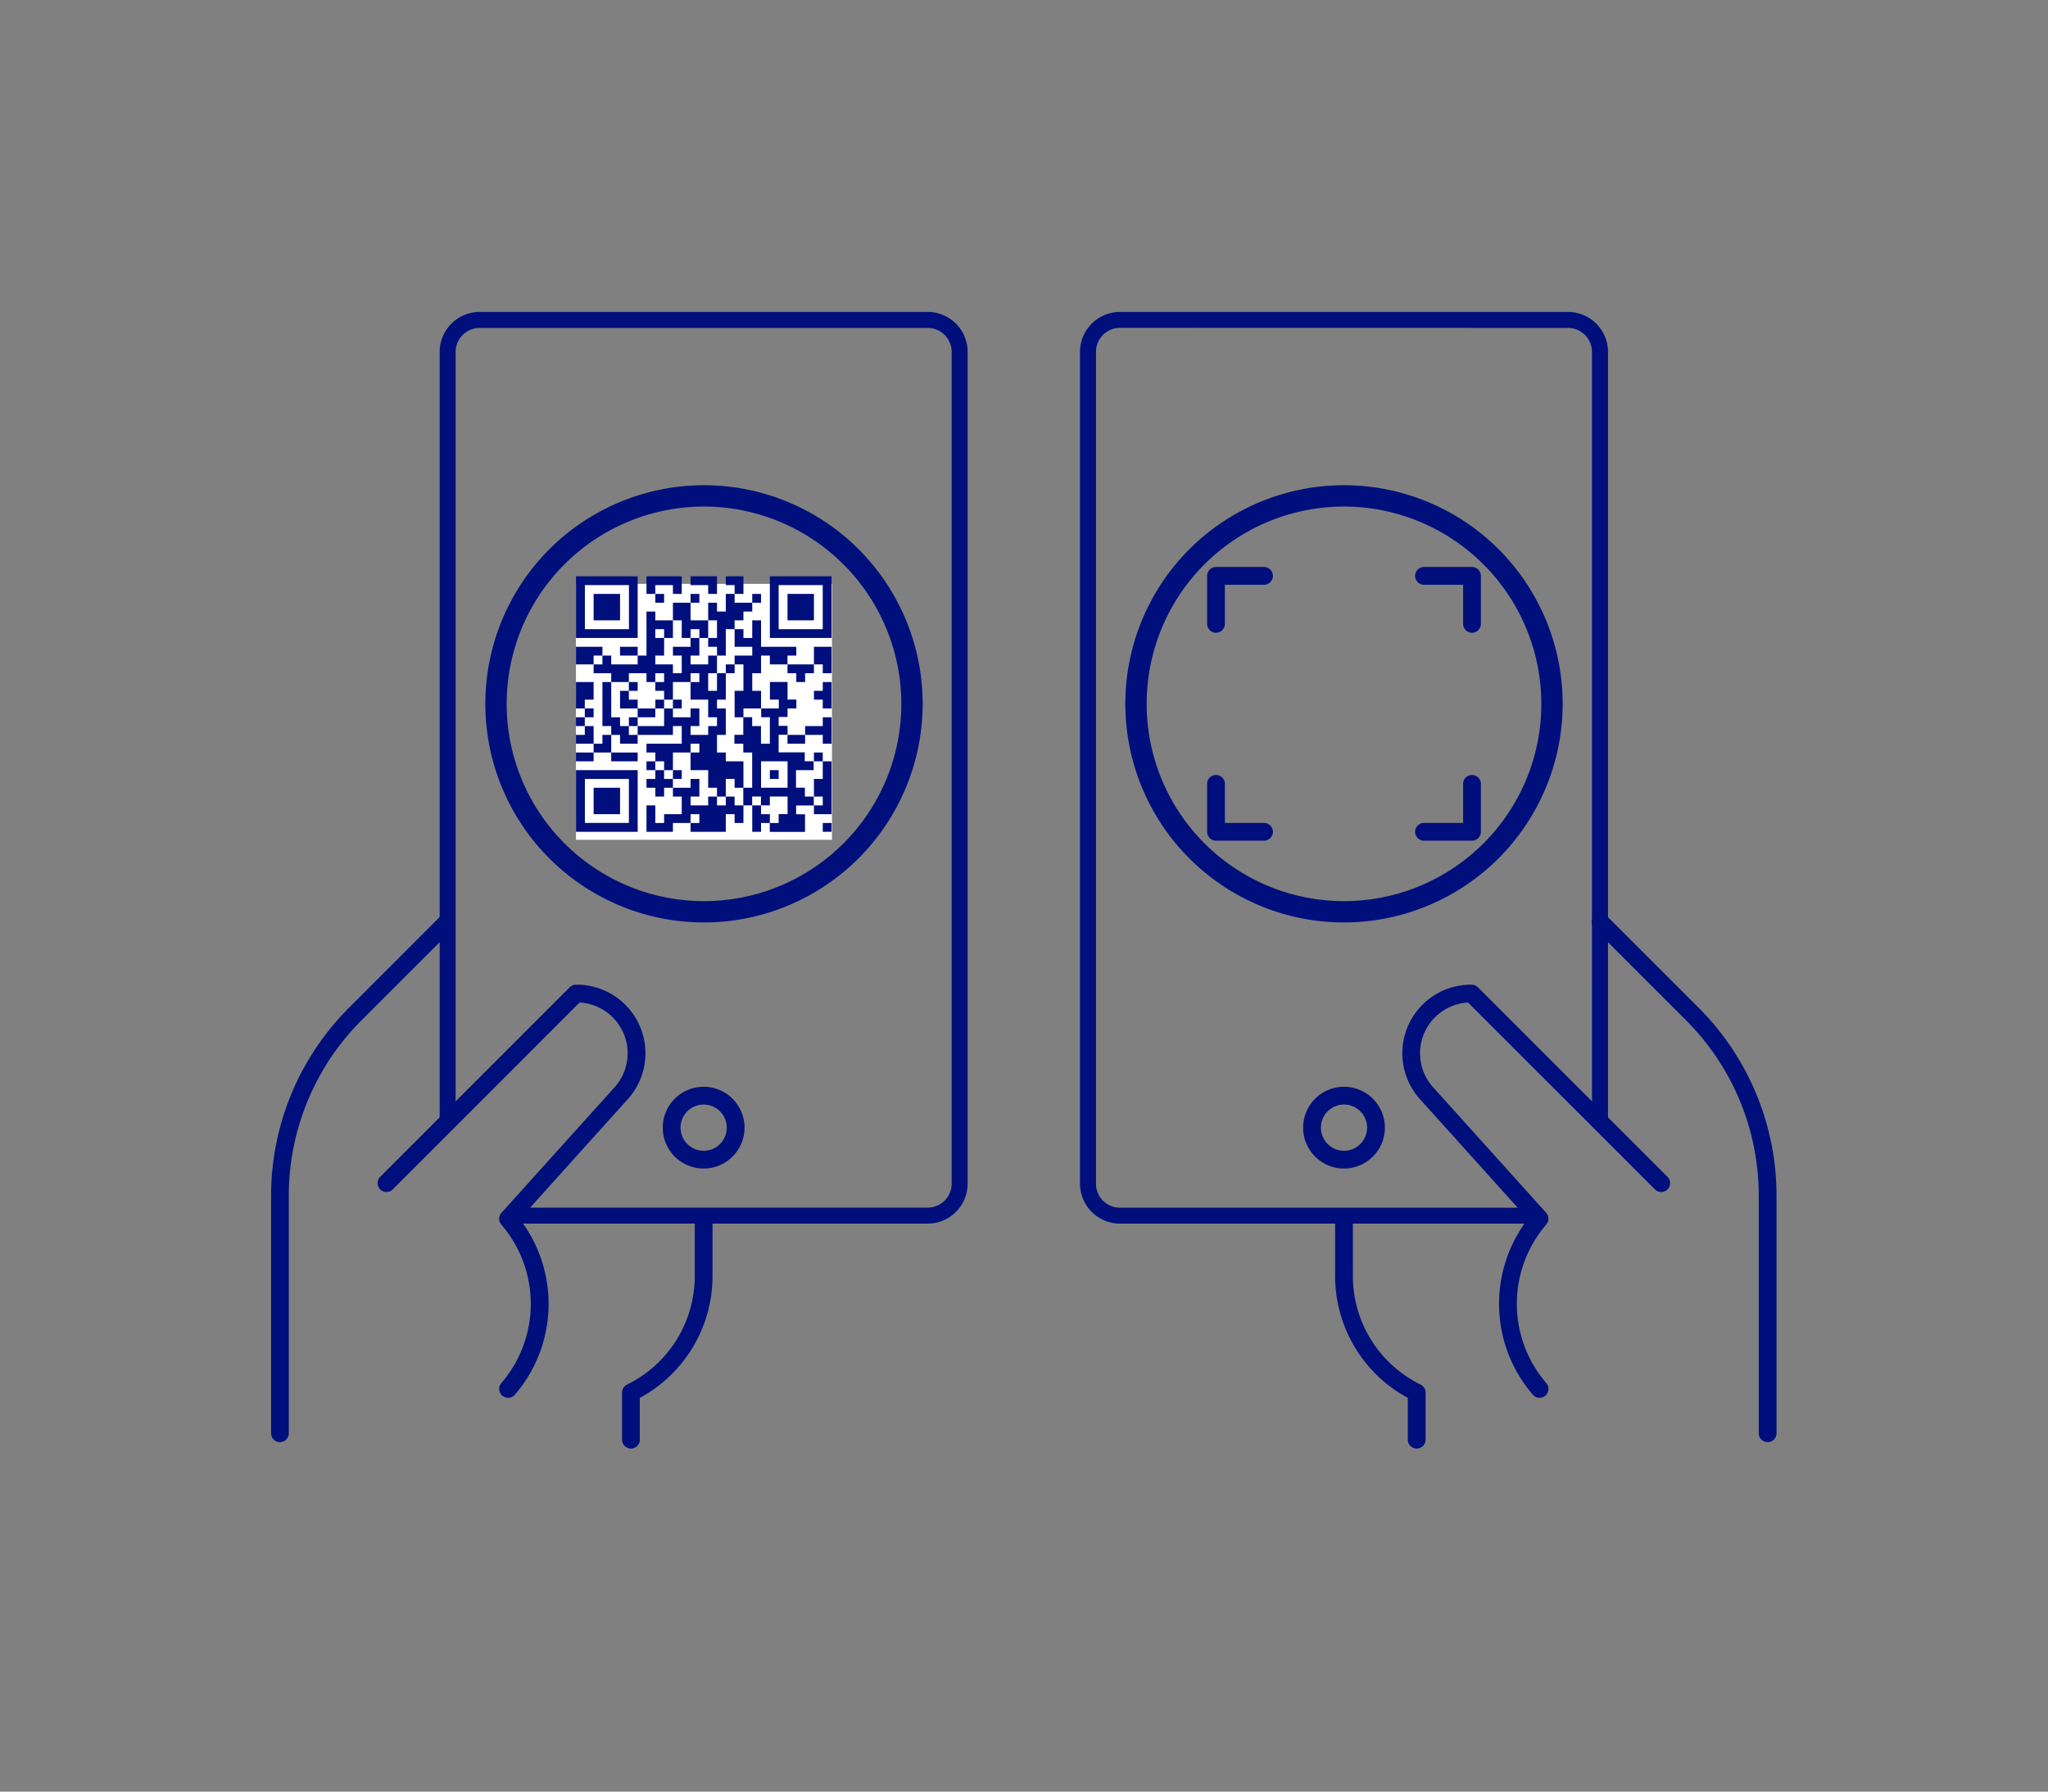 <svg id="OUTLINES" xmlns="http://www.w3.org/2000/svg" viewBox="0 0 1152 1008"><rect x="0" y="0" width="1152" height="1008" fill="#808080" stroke="none"/><defs><style>.cls-1{fill:#000f7c;}.cls-2{fill:#fff;}</style></defs><title>v5</title><path class="cls-1" d="M866,786.44a5,5,0,0,1-3.79-1.74,78.35,78.35,0,0,1-2.79-98.85l-60.29-67A38.59,38.59,0,0,1,827.39,554h.48a5,5,0,0,1,3.46,1.46L937.9,662.05a5,5,0,1,1-7.07,7.07L825.77,564.05a28.59,28.59,0,0,0-19.28,48.07l63.22,70.21a5,5,0,0,1,.07,6.62,68.37,68.37,0,0,0,0,89.22,5,5,0,0,1-3.78,8.27Z"/><rect class="cls-2" x="323.99" y="328.5" width="144" height="144"/><path class="cls-1" d="M994.3,811.39a5,5,0,0,1-5-5V673.15a139.56,139.56,0,0,0-41.16-99.36l-51.4-51.4a5,5,0,0,1,7.07-7.07l51.4,51.4A149.5,149.5,0,0,1,999.3,673.15V806.39A5,5,0,0,1,994.3,811.39Z"/><path class="cls-1" d="M796.9,815a5,5,0,0,1-5-5V786.49A77.89,77.89,0,0,1,751,717.64V687a5,5,0,0,1,10,0v30.61A68,68,0,0,0,799.11,779a5,5,0,0,1,2.79,4.48V810A5,5,0,0,1,796.9,815Z"/><path class="cls-1" d="M756,657.45a23,23,0,1,1,23-23A23,23,0,0,1,756,657.45Zm0-36a13,13,0,1,0,13,13A13,13,0,0,0,756,621.45Z"/><path class="cls-1" d="M864.44,688.45H630a22.53,22.53,0,0,1-22.5-22.5V198a22.53,22.53,0,0,1,22.5-22.5H882a22.52,22.52,0,0,1,22.5,22.5V631.21a4.5,4.5,0,0,1-7.68,3.19L826,563.54a29.1,29.1,0,0,0-19.83,48.93l.06.06,61.59,68.41a4.5,4.5,0,0,1-3.34,7.51ZM630,184.45a13.52,13.52,0,0,0-13.5,13.5V666a13.51,13.51,0,0,0,13.5,13.5H854.33l-54.8-60.86a38.09,38.09,0,0,1,27.86-64.08h.45a4.52,4.52,0,0,1,3.14,1.32l64.51,64.52V198a13.51,13.51,0,0,0-13.5-13.5Z"/><path class="cls-1" d="M157.49,811.39a5,5,0,0,1-5-5V673.15a149.54,149.54,0,0,1,44.09-106.43L247,516.26a5,5,0,0,1,7.07,7.07l-50.46,50.46a139.61,139.61,0,0,0-41.16,99.36V806.39A5,5,0,0,1,157.49,811.39Z"/><path class="cls-1" d="M354.9,815h0a5,5,0,0,1-5-5v-26.5a5,5,0,0,1,2.79-4.48,68,68,0,0,0,38.11-61.33V688.45a5,5,0,0,1,10,0v29.19a77.9,77.9,0,0,1-40.9,68.85V810A5,5,0,0,1,354.9,815Z"/><path class="cls-1" d="M395.8,657.45a23,23,0,1,1,23-23A23,23,0,0,1,395.8,657.45Zm0-36a13,13,0,1,0,13,13A13,13,0,0,0,395.8,621.45Z"/><path class="cls-1" d="M521.8,688.45H287.36a4.5,4.5,0,0,1-3.35-7.51l61.6-68.41a29.09,29.09,0,0,0-19.78-49L255,634.4a4.51,4.51,0,0,1-7.69-3.19V198a22.53,22.53,0,0,1,22.5-22.5h252A22.52,22.52,0,0,1,544.3,198V666A22.52,22.52,0,0,1,521.8,688.45Zm-224.34-9H521.8A13.51,13.51,0,0,0,535.3,666V198a13.51,13.51,0,0,0-13.5-13.5h-252A13.52,13.52,0,0,0,256.3,198v422.4l64.52-64.52a4.5,4.5,0,0,1,3.13-1.32h.46a38.09,38.09,0,0,1,27.83,64.11Z"/><path class="cls-1" d="M396,519A123,123,0,1,1,519,396,123.14,123.14,0,0,1,396,519Zm0-234A111,111,0,1,0,507,396,111.13,111.13,0,0,0,396,285Z"/><path class="cls-1" d="M756,519A123,123,0,1,1,879,396,123.14,123.14,0,0,1,756,519Zm0-234A111,111,0,1,0,867,396,111.13,111.13,0,0,0,756,285Z"/><path class="cls-1" d="M433.05,324.24v34.7h34.7v-34.7Zm29.74,9.91V354H438V329.2h24.78Z"/><polygon class="cls-1" points="333.91 339.11 333.91 344.07 333.91 349.02 348.78 349.02 348.78 344.07 348.78 339.11 348.78 334.15 333.91 334.15 333.91 339.11"/><polygon class="cls-1" points="457.84 344.07 457.84 339.11 457.84 334.15 442.97 334.15 442.97 339.11 442.97 344.07 442.97 349.02 457.84 349.02 457.84 344.07"/><path class="cls-1" d="M358.69,354V324.24H324v34.7h34.7ZM329,354V329.2h24.79V354Z"/><path class="cls-1" d="M324,438.26V468h34.7V433.3H324Zm29.75,0V463H329V438.26Z"/><polygon class="cls-1" points="348.78 453.13 348.78 448.17 348.78 443.21 333.91 443.21 333.91 448.17 333.91 453.13 333.91 458.08 348.78 458.08 348.78 453.13"/><polygon class="cls-1" points="368.61 329.2 378.52 329.2 378.52 334.15 383.48 334.15 383.48 324.24 363.65 324.24 363.65 334.15 368.61 334.15 368.61 329.2 368.61 329.2"/><polygon class="cls-1" points="398.35 334.15 403.31 334.15 403.31 324.24 388.44 324.24 388.44 329.2 398.35 329.2 398.35 334.15 398.35 334.15"/><polygon class="cls-1" points="418.18 329.2 418.18 324.24 408.26 324.24 408.26 329.2 413.22 329.2 413.22 334.15 418.18 334.15 418.18 329.2 418.18 329.2"/><polygon class="cls-1" points="373.56 339.11 373.56 334.15 368.61 334.15 368.61 339.11 373.56 339.11 373.56 339.11"/><polygon class="cls-1" points="393.39 334.15 388.44 334.15 388.44 339.11 393.39 339.11 393.39 334.15 393.39 334.15"/><polygon class="cls-1" points="428.09 334.15 423.14 334.15 423.14 339.11 428.09 339.11 428.09 334.15 428.09 334.15"/><polygon class="cls-1" points="383.48 353.98 383.48 358.94 388.44 358.94 388.44 353.98 393.39 353.98 393.39 358.94 398.35 358.94 398.35 349.02 388.44 349.02 388.44 339.11 378.52 339.11 378.52 349.02 383.48 349.02 383.48 353.98 383.48 353.98"/><polygon class="cls-1" points="403.31 353.98 403.31 358.94 398.35 358.94 398.35 363.9 403.31 363.9 403.31 368.85 408.26 368.85 408.26 353.98 413.22 353.98 413.22 349.02 418.18 349.02 418.18 344.07 423.14 344.07 423.14 339.11 413.22 339.11 413.22 334.15 408.26 334.15 408.26 344.07 403.31 344.07 403.31 339.11 398.35 339.11 398.35 349.02 403.31 349.02 403.31 353.98 403.31 353.98"/><polygon class="cls-1" points="338.86 368.85 338.86 363.9 323.99 363.9 323.99 373.81 333.91 373.81 333.91 368.85 338.86 368.85 338.86 368.85"/><polygon class="cls-1" points="348.78 363.9 348.78 368.85 358.69 368.85 358.69 363.9 348.78 363.9 348.78 363.9"/><polygon class="cls-1" points="447.92 368.85 447.92 363.9 428.09 363.9 428.09 349.02 423.14 349.02 423.14 358.94 418.18 358.94 418.18 353.98 413.22 353.98 413.22 363.9 423.14 363.9 423.14 368.85 413.22 368.85 413.22 373.81 418.18 373.81 418.18 388.68 413.22 388.68 413.22 403.56 418.18 403.56 418.18 398.6 428.09 398.6 428.09 388.68 423.14 388.68 423.14 378.77 428.09 378.77 428.09 368.85 433.05 368.85 433.05 373.81 442.97 373.81 442.97 368.85 447.92 368.85 447.92 368.85"/><polygon class="cls-1" points="457.84 368.85 457.84 373.81 462.8 373.81 462.8 378.77 467.75 378.77 467.75 363.9 457.84 363.9 457.84 368.85 457.84 368.85"/><polygon class="cls-1" points="408.26 378.77 413.22 378.77 413.22 373.81 408.26 373.81 408.26 378.77 408.26 378.77"/><polygon class="cls-1" points="442.97 378.77 447.92 378.77 447.92 383.73 452.88 383.73 452.88 378.77 457.84 378.77 457.84 373.81 442.97 373.81 442.97 378.77 442.97 378.77"/><polygon class="cls-1" points="358.69 388.68 358.69 383.73 353.74 383.73 353.74 388.68 358.69 388.68 358.69 388.68"/><polygon class="cls-1" points="462.8 388.68 457.84 388.68 457.84 393.64 462.8 393.64 462.8 398.6 467.75 398.6 467.75 383.73 462.8 383.73 462.8 388.68 462.8 388.68"/><polygon class="cls-1" points="333.91 393.64 333.91 383.73 323.99 383.73 323.99 398.6 328.95 398.6 328.95 393.64 333.91 393.64 333.91 393.64"/><polygon class="cls-1" points="353.74 393.64 353.74 388.68 348.78 388.68 348.78 398.6 358.69 398.6 358.69 393.64 353.74 393.64 353.74 393.64"/><polygon class="cls-1" points="368.61 398.6 373.56 398.6 373.56 393.64 368.61 393.64 368.61 398.6 368.61 398.6"/><polygon class="cls-1" points="383.48 398.6 383.48 393.64 378.52 393.64 378.52 398.6 383.48 398.6 383.48 398.6"/><polygon class="cls-1" points="333.91 398.6 328.95 398.6 328.95 403.56 333.91 403.56 333.91 398.6 333.91 398.6"/><polygon class="cls-1" points="368.61 398.6 358.69 398.6 358.69 403.56 368.61 403.56 368.61 398.6 368.61 398.6"/><path class="cls-1" d="M433.05,403.55v14.88h-5v-9.92h-4.95v-5h-5v9.92h-5v5h5v4.95h5v19.83h-5v9.92h5v-5h4.95v5h5v-5H443v9.91h-5v5h-5v5h19.83v-9.92h-5v-4.95h9.92v-5h-5v-5h-5V433.3h9.92v-5h-5v-5H438v-9.91h5v-5h-5v-5h5V398.6h4.95v-5H443v-9.91h-9.92v9.91h5v5h-9.92v4.95ZM443,428.34v14.87H428.09V428.34Z"/><polygon class="cls-1" points="323.99 403.56 323.99 408.51 328.95 408.51 328.95 403.56 323.99 403.56 323.99 403.56"/><polygon class="cls-1" points="353.74 403.56 353.74 408.51 358.69 408.51 358.69 403.56 353.74 403.56 353.74 403.56"/><polygon class="cls-1" points="333.91 408.51 328.95 408.51 328.95 413.47 323.99 413.47 323.99 418.43 333.91 418.43 333.91 408.51 333.91 408.51"/><polygon class="cls-1" points="353.74 408.51 348.78 408.51 348.78 403.56 343.82 403.56 343.82 383.73 338.86 383.73 338.86 408.51 343.82 408.51 343.82 413.47 348.78 413.47 348.78 418.43 358.69 418.43 358.69 413.47 353.74 413.47 353.74 408.51 353.74 408.51"/><polygon class="cls-1" points="338.86 418.43 333.91 418.43 333.91 423.38 343.82 423.38 343.82 413.47 338.86 413.47 338.86 418.43 338.86 418.43"/><polygon class="cls-1" points="452.88 418.43 452.88 413.47 442.97 413.47 442.97 418.43 452.88 418.43 452.88 418.43"/><polygon class="cls-1" points="462.8 418.43 467.75 418.43 467.75 403.56 462.8 403.56 462.8 408.51 452.88 408.51 452.88 413.47 462.8 413.47 462.8 418.43 462.8 418.43"/><polygon class="cls-1" points="323.99 428.34 333.91 428.34 333.91 423.38 323.99 423.38 323.99 428.34 323.99 428.34"/><polygon class="cls-1" points="358.69 428.34 358.69 423.38 343.82 423.38 343.82 428.34 358.69 428.34 358.69 428.34"/><polygon class="cls-1" points="462.8 423.38 457.84 423.38 457.84 428.34 462.8 428.34 462.8 423.38 462.8 423.38"/><polygon class="cls-1" points="363.65 428.34 363.65 433.3 368.61 433.3 368.61 428.34 363.65 428.34 363.65 428.34"/><polygon class="cls-1" points="373.56 433.3 378.52 433.3 378.52 423.38 388.44 423.38 388.44 418.43 393.39 418.43 393.39 423.38 388.44 423.38 388.44 433.3 398.35 433.3 398.35 443.21 403.31 443.21 403.31 448.17 408.26 448.17 408.26 438.25 413.22 438.25 413.22 443.21 418.18 443.21 418.18 428.34 408.26 428.34 408.26 423.38 403.31 423.38 403.31 413.47 408.26 413.47 408.26 398.6 403.31 398.6 403.31 393.64 408.26 393.64 408.26 378.77 403.31 378.77 403.31 388.68 398.35 388.68 398.35 378.77 403.31 378.77 403.31 368.85 398.35 368.85 398.35 373.81 388.44 373.81 388.44 368.85 393.39 368.85 393.39 358.94 388.44 358.94 388.44 363.9 378.52 363.9 378.52 368.85 383.48 368.85 383.48 378.77 378.52 378.77 378.52 373.81 368.61 373.81 368.61 368.85 373.56 368.85 373.56 358.94 368.61 358.94 368.61 353.98 373.56 353.98 373.56 358.94 378.52 358.94 378.52 349.02 368.61 349.02 368.61 344.07 363.65 344.07 363.65 368.85 358.69 368.85 358.69 373.81 343.82 373.81 343.82 368.85 338.86 368.85 338.86 373.81 333.91 373.81 333.91 378.77 343.82 378.77 343.82 383.73 353.74 383.73 353.74 378.77 363.65 378.77 363.65 383.73 368.61 383.73 368.61 378.77 373.56 378.77 373.56 383.73 368.61 383.73 368.61 388.68 373.56 388.68 373.56 393.64 378.52 393.64 378.52 383.73 388.44 383.73 388.44 378.77 393.39 378.77 393.39 383.73 388.44 383.73 388.44 393.64 398.35 393.64 398.35 403.56 403.31 403.56 403.31 408.51 398.35 408.51 398.35 413.47 388.44 413.47 388.44 408.51 393.39 408.51 393.39 398.6 388.44 398.6 388.44 403.56 378.52 403.56 378.52 398.6 373.56 398.6 373.56 408.51 358.69 408.51 358.69 413.47 378.52 413.47 378.52 408.51 383.48 408.51 383.48 418.43 363.65 418.43 363.65 423.38 368.61 423.38 368.61 428.34 373.56 428.34 373.56 433.3 373.56 433.3"/><polygon class="cls-1" points="383.48 438.25 383.48 433.3 378.52 433.3 378.52 438.25 383.48 438.25 383.48 438.25"/><polygon class="cls-1" points="438.01 433.3 433.05 433.3 433.05 438.25 438.01 438.25 438.01 433.3 438.01 433.3"/><polygon class="cls-1" points="462.8 438.25 457.84 438.25 457.84 448.17 462.8 448.17 462.8 453.13 457.84 453.13 457.84 458.08 467.75 458.08 467.75 428.34 462.8 428.34 462.8 438.25 462.8 438.25"/><polygon class="cls-1" points="373.56 438.25 373.56 433.3 368.61 433.3 368.61 438.25 363.65 438.25 363.65 443.21 368.61 443.21 368.61 448.17 373.56 448.17 373.56 443.21 378.52 443.21 378.52 438.25 373.56 438.25 373.56 438.25"/><polygon class="cls-1" points="413.22 448.17 408.26 448.17 408.26 453.13 403.31 453.13 403.31 448.17 398.35 448.17 398.35 453.13 388.44 453.13 388.44 448.17 393.39 448.17 393.39 438.25 388.44 438.25 388.44 443.21 378.52 443.21 378.52 448.17 383.48 448.17 383.48 458.08 373.56 458.08 373.56 463.04 368.61 463.04 368.61 453.13 363.65 453.13 363.65 468 378.52 468 378.52 463.04 388.44 463.04 388.44 458.08 393.39 458.08 393.39 463.04 388.44 463.04 388.44 468 408.26 468 408.26 458.08 413.22 458.08 413.22 463.04 418.18 463.04 418.18 453.13 413.22 453.13 413.22 448.17 413.22 448.17"/><polygon class="cls-1" points="428.09 458.08 428.09 453.13 423.14 453.13 423.14 468 428.09 468 428.09 463.04 433.05 463.04 433.05 458.08 428.09 458.08 428.09 458.08"/><polygon class="cls-1" points="462.8 468 467.75 468 467.75 463.04 462.8 463.04 462.8 468 462.8 468"/><path class="cls-1" d="M684,356a5,5,0,0,1-5-5V324a5,5,0,0,1,5-5h27a5,5,0,0,1,0,10H689v22A5,5,0,0,1,684,356Z"/><path class="cls-1" d="M828,356a5,5,0,0,1-5-5V329H801a5,5,0,0,1,0-10h27a5,5,0,0,1,5,5v27A5,5,0,0,1,828,356Z"/><path class="cls-1" d="M828,473H801a5,5,0,0,1,0-10h22V441a5,5,0,0,1,10,0v27A5,5,0,0,1,828,473Z"/><path class="cls-1" d="M711,473H684a5,5,0,0,1-5-5V441a5,5,0,0,1,10,0v22h22a5,5,0,0,1,0,10Z"/><path class="cls-1" d="M285.8,786.44a4.94,4.94,0,0,1-3.26-1.22,5,5,0,0,1-.53-7.05A68.33,68.33,0,0,0,282,689a5,5,0,0,1,.07-6.62l63.16-70.13A28.6,28.6,0,0,0,326,564.05L221,669.12a5,5,0,1,1-7.07-7.07L320.47,555.47a5,5,0,0,1,3.46-1.46h.48a38.59,38.59,0,0,1,28.19,65l-60.22,66.89a78.35,78.35,0,0,1-2.79,98.85A5,5,0,0,1,285.8,786.44Z"/></svg>